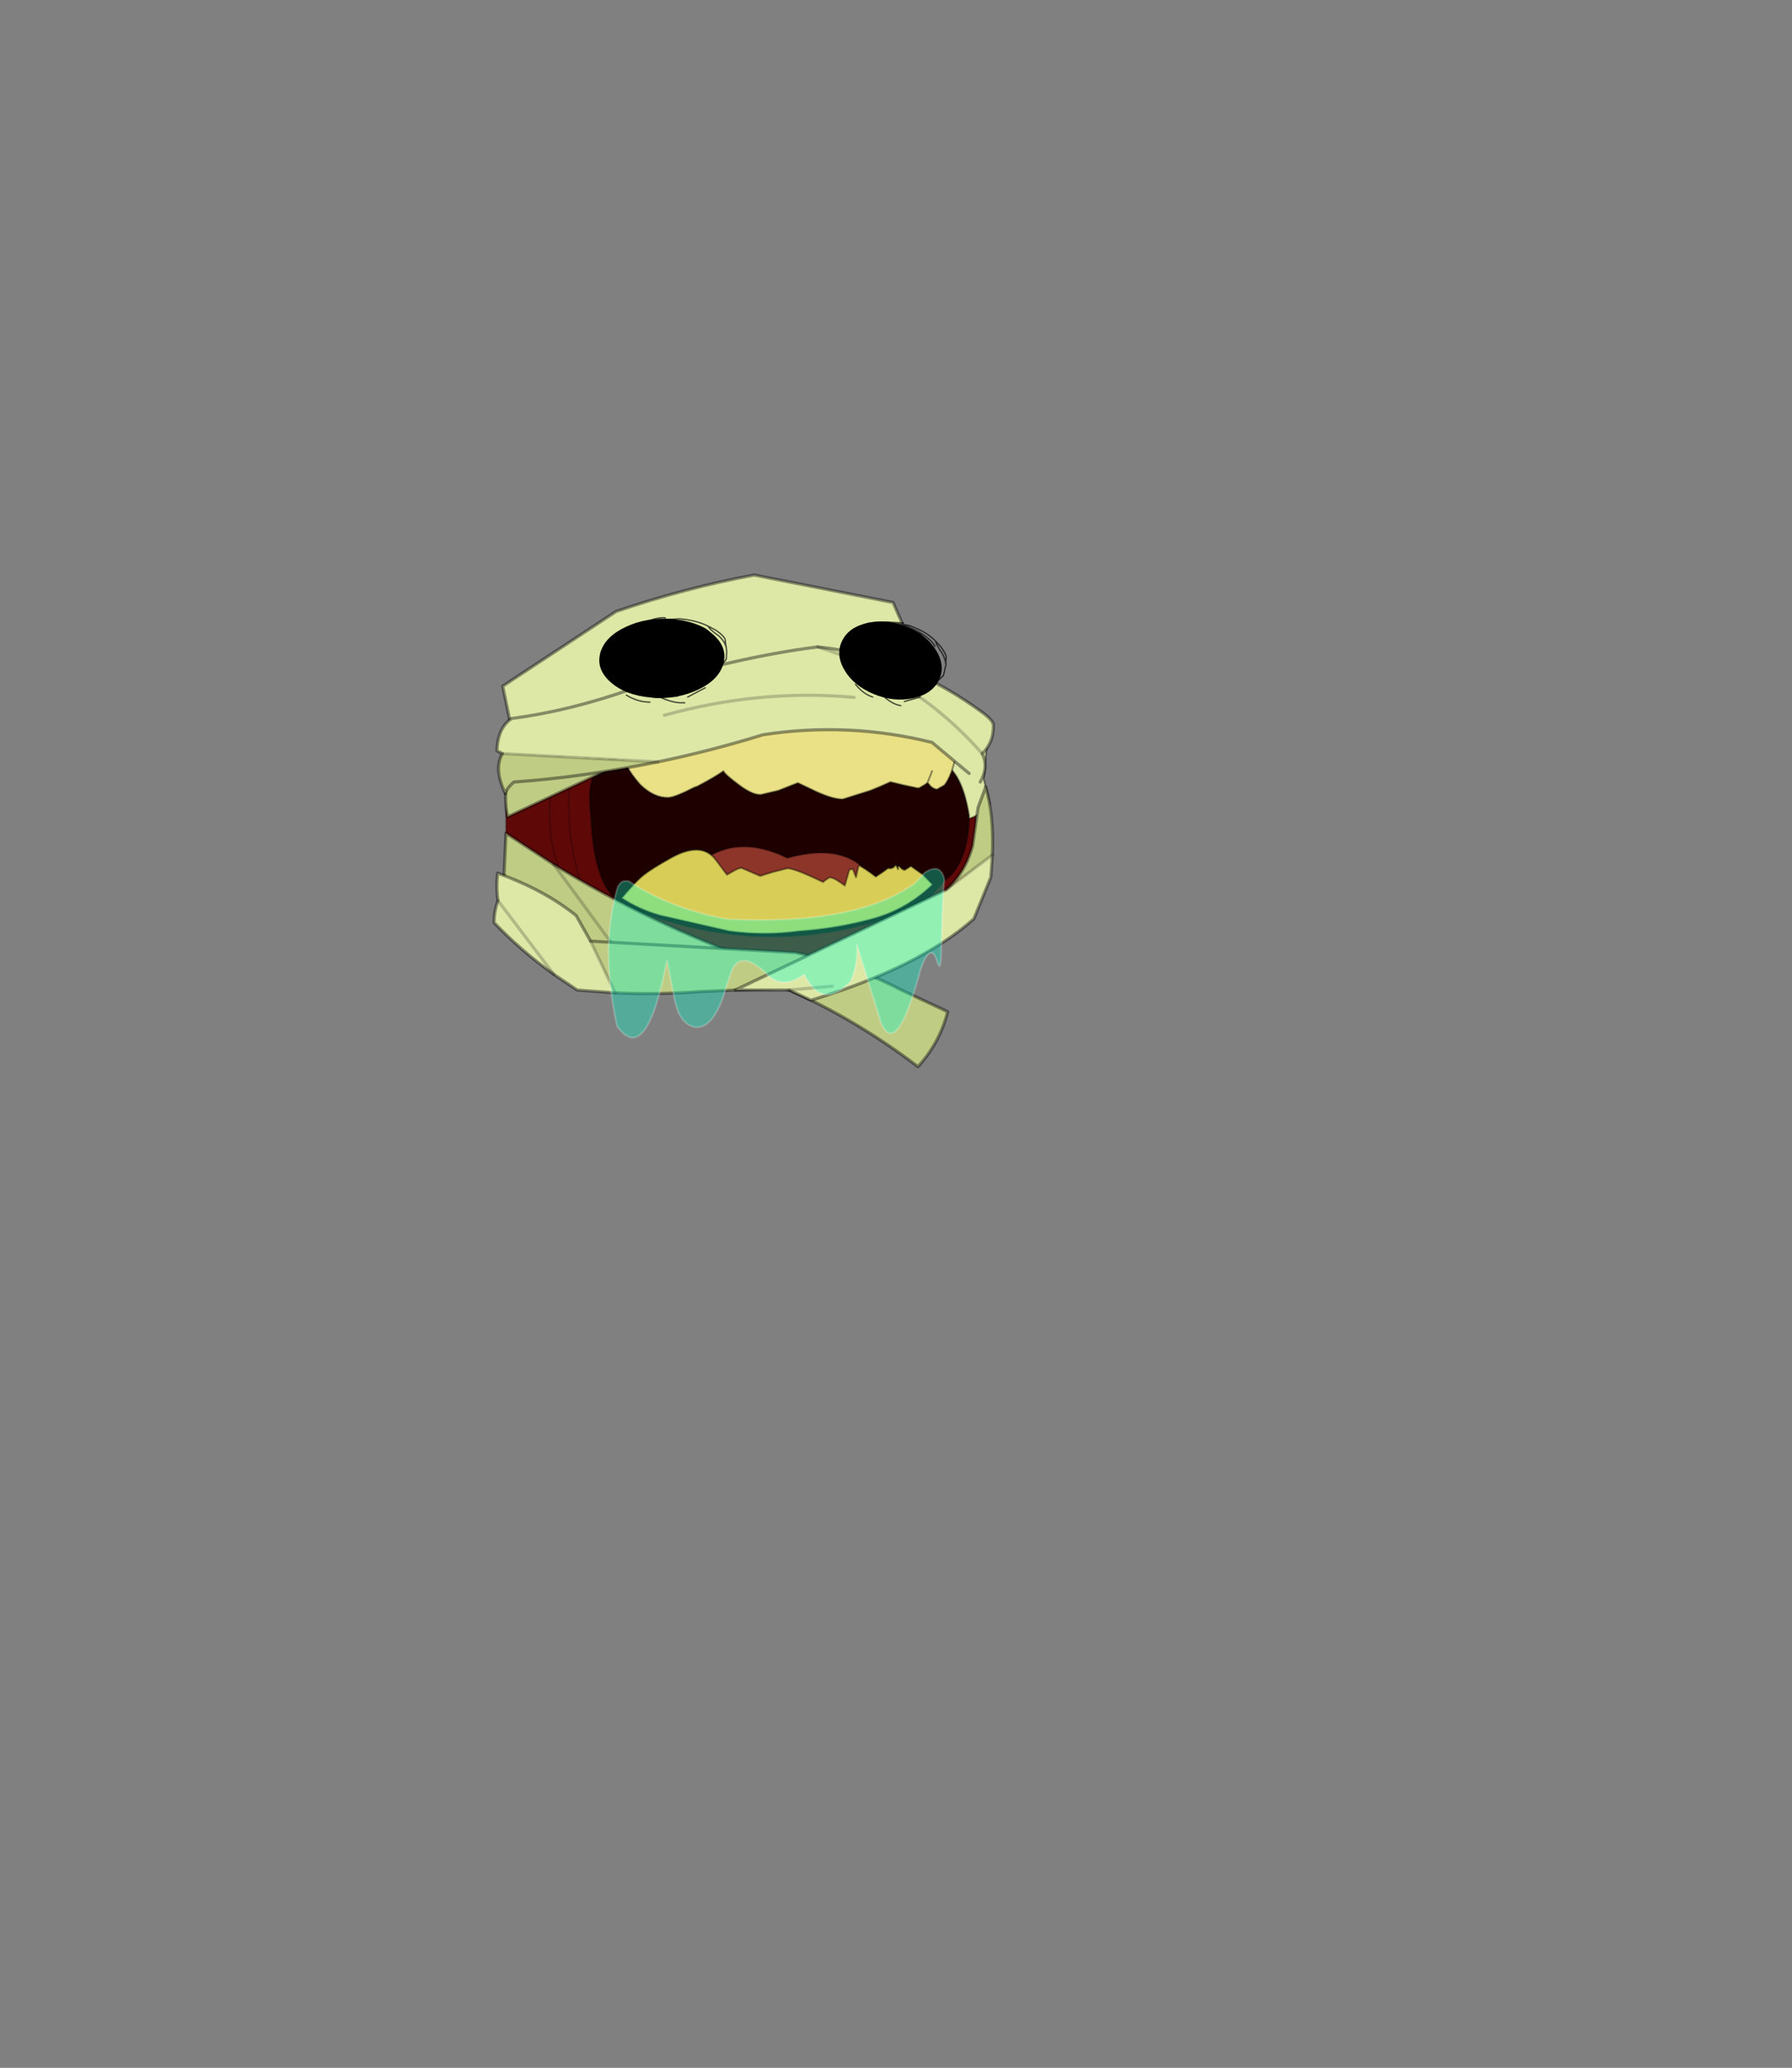 <?xml version="1.0" encoding="UTF-8" standalone="no"?>
<svg xmlns:xlink="http://www.w3.org/1999/xlink" height="531.5px" width="460.6px" xmlns="http://www.w3.org/2000/svg">
  <rect width="100%" height="100%" fill="#808080" stroke="none"/>
  <g transform="matrix(1.0, 0.0, 0.0, 1.0, 193.65, 334.05)">
    <use height="62.05" transform="matrix(1.642, 0.0, 0.0, 1.642, -66.322, -186.661)" width="78.2" xlink:href="#shape0"/>
    <use height="20.8" transform="matrix(-0.546, 2.038, -1.522, -0.128, -5.0, -173.6)" width="9.9" xlink:href="#sprite0"/>
    <use height="13.4" transform="matrix(1.642, 0.0, 0.0, 1.642, 22.863, -174.506)" width="16.35" xlink:href="#shape2"/>
    <use height="20.8" transform="matrix(-0.874, 1.738, -1.192, -0.493, 51.95, -167.75)" width="9.9" xlink:href="#sprite0"/>
    <use height="44.3" transform="matrix(1.642, 0.0, 0.0, 1.642, -67.061, -132.214)" width="78.55" xlink:href="#shape3"/>
  </g>
  <defs>
    <g id="shape0" transform="matrix(1.0, 0.0, 0.0, 1.0, -0.2, 0.25)">
      <path d="M1.85 33.0 Q38.8 15.25 75.4 25.6 L75.4 51.8 Q42.65 71.55 1.85 51.8 L1.85 33.0 M14.25 53.85 Q7.3 44.2 9.05 32.95 7.3 44.2 14.25 53.85 M14.65 51.05 Q11.2 42.75 11.75 33.25 11.2 42.75 14.65 51.05" fill="#5e0808" fill-rule="evenodd" stroke="none"/>
      <path d="M1.85 33.0 Q38.8 15.25 75.4 25.6 L75.4 51.8 Q42.65 71.55 1.85 51.8 L1.85 33.0 M11.75 33.25 Q11.2 42.75 14.65 51.05 M9.05 32.95 Q7.3 44.2 14.25 53.85" fill="none" stroke="#000000" stroke-linecap="round" stroke-linejoin="round" stroke-opacity="0.2" stroke-width="0.3"/>
      <path d="M76.65 31.95 L77.6 35.85 Q75.55 38.55 71.7 38.45 70.85 32.35 71.7 27.15 74.6 24.75 77.3 24.75 L76.65 31.95" fill="#dde8a7" fill-rule="evenodd" stroke="none"/>
      <path d="M76.65 31.95 L77.6 35.85 Q75.55 38.55 71.7 38.45 70.85 32.35 71.7 27.15 74.6 24.75 77.3 24.75 L76.65 31.95 Z" fill="none" stroke="#000000" stroke-linecap="round" stroke-linejoin="round" stroke-opacity="0.4" stroke-width="0.3"/>
      <path d="M74.35 37.65 Q74.2 45.35 70.25 48.0 68.35 50.7 65.0 52.45 42.85 60.95 20.8 51.9 15.65 49.7 15.2 37.85 14.2 29.85 18.3 29.2 L69.25 29.2 Q73.05 29.75 74.35 37.65" fill="#1e0000" fill-rule="evenodd" stroke="none"/>
      <path d="M74.35 37.65 Q74.2 45.35 70.25 48.0 68.35 50.7 65.0 52.45 42.85 60.95 20.8 51.9 15.65 49.7 15.2 37.85 14.2 29.85 18.3 29.2 L69.25 29.2 Q73.05 29.75 74.35 37.65 Z" fill="none" stroke="#000000" stroke-linecap="round" stroke-linejoin="round" stroke-opacity="0.4" stroke-width="0.3"/>
      <path d="M57.9 50.7 Q45.65 55.4 32.55 50.7 L30.95 46.2 Q37.05 40.0 45.9 44.3 55.9 41.55 59.6 48.2 L57.9 50.7" fill="#8e352a" fill-rule="evenodd" stroke="none"/>
      <path d="M57.9 50.7 Q45.65 55.4 32.55 50.7 L30.95 46.2 Q37.05 40.0 45.9 44.3 55.9 41.55 59.6 48.2 L57.9 50.7 Z" fill="none" stroke="#000000" stroke-linecap="round" stroke-linejoin="round" stroke-opacity="0.2" stroke-width="0.3"/>
      <path d="M1.35 17.4 L19.1 5.7 Q29.95 2.0 40.7 0.0 L62.45 4.3 67.45 15.7 28.45 20.1 2.9 24.9 1.35 17.4" fill="#dde8a7" fill-rule="evenodd" stroke="none"/>
      <path d="M1.35 17.4 L19.1 5.7 Q29.95 2.0 40.7 0.0 L62.45 4.3 67.45 15.7 28.45 20.1 2.9 24.9 1.35 17.4 Z" fill="none" stroke="#000000" stroke-linecap="round" stroke-linejoin="round" stroke-opacity="0.4" stroke-width="0.5"/>
      <path d="M72.3 28.5 L71.6 30.8 Q71.05 32.25 70.5 32.9 L69.35 33.55 Q68.9 33.55 68.35 33.1 L67.85 32.5 67.55 32.75 66.55 33.35 66.1 33.35 66.0 33.3 64.1 32.9 62.05 32.4 60.6 33.05 58.9 33.75 54.6 35.1 54.3 35.1 Q52.85 35.0 50.6 34.0 L47.55 32.55 44.5 33.75 41.75 34.4 Q40.35 34.45 38.1 32.7 36.1 31.2 35.9 30.7 34.65 31.6 31.8 33.1 L31.35 33.25 Q28.25 34.85 27.25 34.85 25.0 34.9 22.85 32.8 L22.1 31.9 Q19.85 29.05 19.85 26.5 L20.3 26.5 Q46.6 18.75 72.5 26.65 L72.25 28.5 72.3 28.5 M68.55 30.7 L67.85 32.5 68.55 30.7" fill="#eae187" fill-rule="evenodd" stroke="none"/>
      <path d="M72.3 28.5 L71.6 30.8 Q71.05 32.25 70.5 32.9 L69.35 33.55 Q68.9 33.55 68.35 33.1 L67.85 32.5 67.55 32.75 66.55 33.35 66.1 33.35 66.0 33.3 64.1 32.9 62.05 32.4 60.6 33.05 58.9 33.75 54.6 35.1 54.3 35.1 Q52.85 35.0 50.6 34.0 L47.55 32.55 44.5 33.75 41.75 34.4 Q40.35 34.45 38.1 32.7 36.1 31.2 35.9 30.7 34.65 31.6 31.8 33.1 L31.35 33.25 Q28.25 34.85 27.25 34.85 25.0 34.9 22.85 32.8 L22.1 31.9 Q19.85 29.05 19.85 26.5 L20.3 26.5 Q46.6 18.75 72.5 26.65 L72.25 28.5 M67.85 32.5 L68.55 30.7" fill="none" stroke="#000000" stroke-linecap="round" stroke-linejoin="round" stroke-opacity="0.4" stroke-width="0.3"/>
      <path d="M2.1 31.35 L11.8 28.05 20.15 29.4 2.1 37.85 Q1.5 34.85 2.1 31.35" fill="#bfcc84" fill-rule="evenodd" stroke="none"/>
      <path d="M2.1 31.35 L11.8 28.05 20.15 29.4 2.1 37.85 Q1.5 34.85 2.1 31.35 Z" fill="none" stroke="#000000" stroke-linecap="round" stroke-linejoin="round" stroke-opacity="0.4" stroke-width="0.5"/>
      <path d="M1.3 27.95 L0.45 27.5 Q0.55 23.95 2.75 22.45 11.75 21.3 21.65 17.8 38.55 12.75 50.65 11.25 64.5 12.65 76.75 21.75 77.9 22.65 78.15 23.35 78.25 26.2 76.4 27.95 77.45 30.0 76.1 32.4 L76.05 32.5 74.35 31.05 68.55 26.2 Q55.45 22.95 42.1 25.0 33.85 27.55 25.65 29.25 L1.3 27.95 M76.4 27.95 Q65.9 16.0 50.65 11.25 65.9 16.0 76.4 27.95 M56.35 19.15 Q41.65 17.8 26.65 21.95 41.65 17.8 56.35 19.15" fill="#dde8a7" fill-rule="evenodd" stroke="none"/>
      <path d="M25.65 29.25 Q13.85 31.65 3.1 32.4 2.0 33.35 1.75 34.2 -0.1 30.35 1.3 27.95 L25.65 29.25" fill="#bfcc84" fill-rule="evenodd" stroke="none"/>
      <path d="M25.65 29.25 Q13.85 31.65 3.1 32.4 2.0 33.35 1.75 34.2 -0.1 30.35 1.3 27.95 L0.45 27.5 Q0.55 23.95 2.75 22.45 11.75 21.3 21.65 17.8 38.55 12.75 50.65 11.25 64.5 12.65 76.75 21.75 77.9 22.65 78.15 23.35 78.25 26.2 76.4 27.95 77.45 30.0 76.1 32.4 M74.35 31.05 L68.55 26.2 Q55.45 22.95 42.1 25.0 33.85 27.55 25.65 29.25" fill="none" stroke="#000000" stroke-linecap="round" stroke-linejoin="round" stroke-opacity="0.4" stroke-width="0.5"/>
      <path d="M25.65 29.25 L1.3 27.95 M26.65 21.95 Q41.65 17.8 56.35 19.15 M50.65 11.25 Q65.9 16.0 76.4 27.95" fill="none" stroke="#000000" stroke-linecap="round" stroke-linejoin="round" stroke-opacity="0.2" stroke-width="0.5"/>
      <path d="M31.15 9.45 L31.7 9.75 32.4 10.25 Q33.4 11.0 33.7 12.0 L33.2 11.6 Q30.95 9.85 29.25 9.75 L25.0 10.1 29.25 9.75 Q30.95 9.85 33.2 11.6 L33.7 12.0 33.8 12.55 33.75 13.8 Q33.45 15.0 32.35 15.85 L32.35 15.9 30.6 17.0 27.9 17.85 27.85 17.85 25.0 17.9 24.8 17.95 23.95 17.85 23.3 17.7 22.45 17.5 Q21.5 17.2 20.65 16.65 L21.3 16.95 21.5 17.0 20.55 16.25 19.9 15.8 18.65 14.65 19.55 15.9 18.65 14.65 19.9 15.8 20.55 16.25 21.5 17.0 21.3 16.95 20.65 16.65 19.9 16.2 19.8 16.05 19.55 15.9 19.15 15.5 18.7 14.8 18.65 14.65 18.65 14.6 18.55 14.65 18.5 14.5 18.55 14.65 18.5 14.65 18.5 14.5 Q18.15 13.6 18.45 12.55 18.7 11.65 19.3 10.95 L20.15 10.1 20.3 10.05 20.45 9.95 21.55 9.4 21.6 9.35 21.7 9.25 21.8 9.2 21.7 9.25 21.6 9.35 21.55 9.4 20.45 9.95 20.8 9.75 21.35 9.45 Q21.5 9.3 21.6 9.3 L21.8 9.2 22.1 9.1 23.05 8.95 23.15 8.95 23.25 8.95 25.05 8.4 24.85 8.4 25.05 8.4 23.25 8.95 23.15 8.95 23.05 8.95 22.1 9.1 21.8 9.2 21.95 9.15 Q23.4 8.55 24.85 8.4 L25.9 8.35 25.05 8.4 26.0 8.5 26.55 8.5 26.7 8.5 26.8 8.5 28.25 8.5 28.45 8.5 28.25 8.5 26.8 8.5 27.4 8.4 27.45 8.4 27.75 8.35 27.9 8.4 28.45 8.5 28.5 8.55 Q30.05 8.8 31.15 9.45 L26.4 8.55 23.3 9.25 26.4 8.55 31.15 9.45 M22.0 9.6 L20.0 10.45 19.7 10.65 20.15 10.1 19.7 10.65 20.0 10.45 22.0 9.6 M23.25 8.95 L24.35 8.7 26.0 8.5 26.4 8.55 26.0 8.5 24.35 8.7 23.25 8.95 M21.55 9.4 L21.35 9.45 21.55 9.4 M26.4 8.55 L26.55 8.5 26.4 8.55 M22.45 17.5 L21.6 17.1 22.6 17.35 Q21.5 16.9 20.55 16.25 21.5 16.9 22.6 17.35 L22.65 17.35 Q20.65 16.0 19.45 14.3 20.65 16.0 22.65 17.35 L22.6 17.35 21.6 17.1 22.45 17.5 M22.65 17.35 L22.75 17.4 22.8 17.4 22.85 17.45 22.9 17.45 23.3 17.7 22.9 17.45 22.85 17.45 22.8 17.4 22.75 17.4 22.65 17.35 M21.5 17.0 L21.6 17.1 21.5 17.0 M23.95 17.85 L22.9 17.45 24.9 17.8 27.85 17.85 24.9 17.8 22.9 17.45 23.95 17.85 M18.7 12.65 Q18.75 11.75 19.7 10.7 L19.7 10.65 19.7 10.7 Q18.75 11.75 18.7 12.65 M19.3 10.95 L19.7 10.65 19.3 10.95" fill="#000000" fill-rule="evenodd" stroke="none"/>
      <path d="M26.8 6.7 Q25.7 6.55 23.9 7.3 L24.1 7.25 26.75 7.0 28.95 6.85 Q31.6 7.05 33.5 8.0 L34.65 8.6 Q36.15 9.6 36.2 10.25 L36.2 10.5 36.35 11.4 36.4 11.9 36.4 12.1 36.35 13.15 34.85 15.2 34.45 15.85 33.35 16.95 32.0 17.65 31.5 17.85 31.35 17.85 29.5 18.3 29.25 18.35 25.0 18.65 Q25.4 18.95 25.85 19.05 L26.95 19.1 27.05 19.05 27.15 19.1 27.2 19.1 27.9 19.0 28.75 18.95 M31.45 8.2 L31.0 8.0 31.15 8.2 31.45 8.2 Q32.2 8.4 32.45 8.55 M31.0 8.0 L30.95 8.0 30.95 7.95 30.9 7.9 28.25 7.35 25.8 7.25 25.35 7.45 25.3 7.55 25.25 7.55 25.05 7.6 24.15 8.0 25.2 8.0 28.6 7.75 Q29.6 7.9 30.5 8.2 L31.05 8.15 31.15 8.2 M30.45 8.5 L28.8 8.3 Q31.1 8.5 32.8 9.65 L32.85 9.7 33.4 9.85 33.2 9.6 33.15 9.55 33.15 9.5 32.8 9.25 32.5 9.05 32.3 9.0 32.15 8.95 31.25 8.55 30.45 8.5 M32.15 8.95 L32.1 8.9 31.25 8.55 29.8 8.15 29.6 8.1 28.25 8.25 28.5 8.25 28.8 8.3 M30.5 8.2 Q31.45 8.5 32.35 8.95 L32.5 9.05 M31.85 9.65 L32.25 9.85 33.65 10.85 33.75 10.85 33.75 10.9 34.3 11.35 34.05 10.8 33.85 10.5 32.85 9.7 32.4 9.6 31.85 9.65 31.15 9.45 26.4 8.55 23.3 9.25 M31.7 9.75 Q31.8 9.65 31.85 9.65 M27.9 8.4 L28.35 8.4 Q30.2 8.6 31.95 9.3 L32.35 9.45 32.8 9.65 M33.6 9.95 L33.45 9.85 33.55 9.95 33.65 10.1 34.1 10.5 33.65 9.95 33.6 9.95 33.2 9.6 M33.4 9.85 L33.45 9.85 M33.65 10.1 L33.85 10.5 34.05 10.65 35.2 12.15 34.9 10.95 34.9 10.9 34.75 10.75 Q34.35 10.2 33.65 9.95 M25.0 10.1 L29.25 9.75 Q30.95 9.85 33.2 11.6 L33.7 12.0 34.75 13.05 34.75 12.3 34.4 11.65 33.75 10.9 33.65 10.85 M34.75 12.3 L34.6 11.8 34.3 11.35 34.4 11.65 M34.9 10.95 L35.35 12.25 35.35 12.45 Q35.75 13.2 35.55 13.9 L34.95 14.85 34.85 15.1 34.85 15.2 34.05 15.85 M32.35 9.45 L30.5 8.85 28.5 8.55 28.45 8.5 28.25 8.5 26.8 8.5 26.7 8.5 26.55 8.5 26.4 8.55 26.0 8.5 24.35 8.7 23.25 8.95 25.05 8.4 24.85 8.4 M33.5 8.0 Q33.7 8.5 35.2 9.55 36.15 10.45 36.35 11.4 M32.85 9.7 L33.65 10.1 M25.25 7.55 L25.15 7.5 25.05 7.6 Q24.5 7.65 23.65 8.05 L24.15 8.0 23.55 8.45 25.2 8.0 M25.15 7.5 L23.3 7.9 22.9 8.05 21.85 8.6 Q22.8 8.25 23.65 8.05 L21.85 8.95 21.2 9.3 21.3 9.25 22.8 8.75 23.55 8.45 M22.8 8.75 L23.45 8.55 23.85 8.45 24.1 8.4 24.25 8.4 24.8 8.2 25.8 8.05 27.95 7.8 28.75 8.0 28.95 8.05 29.6 8.1 30.5 8.2 M21.8 9.2 L22.1 9.1 23.05 8.95 23.15 8.95 23.25 8.95 M21.95 9.15 L21.8 9.2 21.7 9.25 21.6 9.35 21.55 9.4 20.45 9.95 M20.3 10.05 L20.15 10.1 19.7 10.65 20.0 10.45 22.0 9.6 M24.8 8.2 L25.0 8.25 Q26.15 8.1 28.0 8.25 L28.1 8.25 28.15 8.25 28.25 8.25 M23.9 7.3 L22.35 7.7 Q22.2 7.75 22.0 7.85 21.4 7.95 20.7 8.4 L20.45 8.55 19.7 9.25 18.95 10.05 20.65 9.05 21.85 8.6 21.75 8.7 20.45 9.25 19.85 9.7 Q18.65 10.6 18.25 11.9 L18.2 12.05 19.3 10.95 19.7 10.65 19.7 10.7 Q18.75 11.75 18.7 12.65 M20.3 10.05 L20.5 9.8 21.2 9.3 M20.8 9.75 L21.35 9.45 21.55 9.4 M21.95 9.15 L22.8 8.75 M28.1 8.25 L28.1 8.3 28.0 8.25 27.45 8.4 27.4 8.4 26.8 8.5 M27.75 8.35 L27.9 8.4 M28.75 8.0 L28.45 7.95 25.8 8.05 M30.9 7.9 L29.85 7.35 28.0 7.1 26.75 7.0 25.75 7.25 25.8 7.25 M25.9 8.35 L25.05 8.4 26.0 8.5 26.55 8.5 M27.4 8.4 L27.05 8.4 26.9 8.35 26.75 8.35 26.6 8.35 26.5 8.35 25.9 8.35 M26.9 8.35 L28.0 8.25 M25.15 7.5 L25.75 7.25 24.1 7.25 M34.95 14.85 L35.15 14.3 35.15 14.25 35.25 14.0 35.05 13.5 34.7 14.45 Q34.35 15.3 33.9 15.35 L33.35 15.95 Q32.35 16.9 30.95 17.45 L29.65 17.9 28.45 18.15 28.45 18.2 28.4 18.25 26.45 18.45 26.25 18.45 25.95 18.55 25.0 18.65 24.4 18.65 23.45 18.65 23.9 18.75 25.85 19.05 26.0 19.15 26.95 19.1 27.15 19.1 M26.8 18.35 L25.05 18.15 23.55 17.9 24.2 18.3 24.6 18.5 26.25 18.45 26.35 18.4 26.8 18.35 29.75 17.75 28.2 17.8 27.9 17.85 27.85 17.85 24.9 17.8 22.9 17.45 23.95 17.85 24.8 17.95 25.0 17.9 M23.3 17.7 L23.55 17.9 22.45 17.5 21.6 17.1 21.5 17.0 20.55 16.25 19.9 15.8 18.65 14.65 19.55 15.9 19.8 16.1 19.8 16.15 Q19.9 16.1 19.9 16.2 M20.65 16.65 L20.15 16.45 20.3 16.65 22.1 17.85 23.85 18.5 23.95 18.5 24.6 18.5 24.8 18.6 26.25 18.45 M26.45 18.45 L26.9 18.4 28.4 18.25 M29.75 17.75 L29.85 17.7 29.9 17.75 29.9 17.7 30.25 17.55 30.35 17.5 32.5 15.85 32.35 15.85 32.35 15.9 M29.9 17.75 L29.95 17.7 29.9 17.7 M30.25 17.55 L29.95 17.7 M29.9 17.75 L29.65 17.9 M20.65 16.65 L21.3 16.95 21.5 17.0 M20.6 17.6 L20.85 17.7 22.55 18.3 21.7 17.95 21.5 17.8 20.6 17.6 19.8 17.05 19.1 16.45 18.9 16.25 18.85 16.25 18.7 16.15 18.5 15.95 17.65 15.6 19.0 17.25 M20.55 16.25 Q21.5 16.9 22.6 17.35 L22.65 17.35 Q20.65 16.0 19.45 14.3 M22.6 17.35 L21.6 17.1 M23.3 17.7 L22.9 17.45 22.85 17.45 22.8 17.4 22.75 17.4 22.65 17.35 M18.9 16.25 L21.5 17.8 22.1 17.85 M23.85 18.5 L23.8 18.5 22.55 18.3 23.45 18.65 22.35 18.55 M24.4 18.65 L24.1 18.6 23.95 18.5 M24.4 18.65 L24.7 18.65 24.8 18.6 24.9 18.65 25.0 18.65 M24.4 19.9 Q22.5 19.9 20.7 18.8 M29.85 20.0 L29.1 20.0 Q27.7 19.9 26.0 19.15 24.8 19.25 23.9 18.75 M34.75 13.05 L35.05 13.5 35.1 13.3 35.2 12.15 35.35 12.45 35.25 14.0 35.15 14.3 M33.8 12.55 Q34.35 12.7 34.25 13.2 33.9 14.35 32.65 15.7 L32.5 15.85 Q33.5 15.5 34.1 14.55 L34.7 13.3 34.75 13.05 M34.7 14.45 L34.0 15.25 33.9 15.35 M33.35 15.95 L31.7 16.9 30.35 17.5 M29.85 7.35 Q32.6 7.9 33.6 8.85 M33.05 17.65 L30.3 19.1 M17.65 15.6 L17.7 15.55 17.65 15.55 17.45 14.95 17.35 14.65 17.55 13.5 17.65 13.0 17.45 11.8 17.75 10.35 17.4 10.85 16.75 12.05 16.7 12.7 16.8 13.3 M18.85 10.1 L19.35 9.35 Q18.6 9.9 18.2 10.75 L18.85 10.1 18.95 10.05 18.85 10.15 18.55 10.9 19.85 9.7 M18.2 9.95 L17.75 10.35 M18.85 10.1 L18.85 10.15 18.0 11.75 18.55 10.9 18.25 11.9 M18.5 14.5 L18.55 14.65 18.7 14.8 19.15 15.5 19.55 15.9 M18.65 14.6 L18.65 14.65 M18.2 10.75 Q17.65 11.2 17.45 11.8 M18.2 12.05 Q17.95 12.95 18.05 13.6 L18.05 13.65 18.2 14.0 18.4 14.4 18.4 14.45 18.5 14.5 M18.5 14.65 L18.55 14.65 M18.4 14.45 L18.5 14.65 M19.15 15.5 L18.3 14.4 18.2 14.2 Q17.8 13.7 17.7 13.25 L17.65 13.0 17.7 12.95 17.75 12.45 18.0 11.75 M18.2 14.2 L18.2 14.1 18.15 14.0 17.7 13.25 17.7 12.95 18.2 12.05 M18.4 14.4 L18.2 14.1 M18.2 14.2 L18.4 14.45 M18.15 14.0 L18.05 13.65 M19.8 16.15 L19.95 16.3 20.15 16.45 20.1 16.45 20.3 16.65 M18.55 15.45 Q18.9 15.95 20.1 16.45 L19.95 16.3 M20.6 17.6 L19.1 16.45 M20.7 8.4 Q19.95 8.55 19.35 9.35 L20.45 8.55" fill="none" stroke="#000000" stroke-linecap="round" stroke-linejoin="round" stroke-opacity="0.702" stroke-width="0.2"/>
    </g>
    <g id="sprite0" transform="matrix(1.0, 0.0, 0.0, 1.0, 0.0, 0.0)">
      <use height="20.8" transform="matrix(1.0, 0.0, 0.0, 1.0, 0.0, 0.0)" width="9.9" xlink:href="#shape1"/>
    </g>
    <g id="shape1" transform="matrix(1.0, 0.0, 0.0, 1.0, 0.0, 0.0)">
      <path d="M8.45 17.75 Q7.0 20.8 4.95 20.8 2.9 20.8 1.45 17.75 0.0 14.7 0.0 10.4 0.0 6.1 1.45 3.05 2.9 0.0 4.95 0.0 7.0 0.0 8.45 3.05 9.9 6.1 9.9 10.4 9.9 14.7 8.45 17.75" fill="#000000" fill-rule="evenodd" stroke="none"/>
    </g>
    <g id="shape2" transform="matrix(1.0, 0.0, 0.0, 1.0, -54.5, -7.15)">
      <path d="M62.95 8.8 L62.3 8.7 63.0 8.95 63.45 9.1 63.55 9.15 63.65 9.15 64.1 9.2 64.15 9.25 64.45 9.25 64.5 9.35 64.9 9.55 65.0 9.65 66.9 11.1 63.3 9.1 63.45 9.1 63.3 9.1 66.9 11.1 67.3 11.55 67.7 12.15 Q68.35 13.1 68.4 14.05 L68.4 14.6 68.05 15.75 Q67.55 16.75 66.5 17.3 L66.5 17.35 64.9 17.9 62.8 18.05 62.75 18.05 62.5 18.05 62.45 18.05 Q61.35 17.9 60.2 17.4 L60.0 17.4 59.35 17.05 58.9 16.75 58.6 16.4 58.55 16.4 58.5 16.35 58.4 16.3 58.35 16.3 57.0 14.75 56.55 14.15 55.8 12.8 56.55 14.15 57.0 14.75 58.35 16.3 58.4 16.3 Q57.1 14.55 56.5 12.7 57.1 14.55 58.4 16.3 L58.5 16.35 58.55 16.4 58.6 16.4 58.9 16.75 58.2 16.35 56.95 15.15 56.45 14.55 56.45 14.4 56.25 14.2 55.8 12.8 56.25 14.2 56.0 13.75 55.8 13.0 55.8 12.8 55.8 12.75 55.75 12.8 55.7 12.65 Q55.6 11.8 56.05 10.9 L56.1 10.8 Q56.45 10.1 57.1 9.6 L57.95 9.0 58.1 9.0 58.25 8.95 58.6 8.85 59.05 8.7 59.3 8.65 59.4 8.65 59.4 8.6 59.5 8.6 59.6 8.6 59.65 8.6 59.7 8.55 59.75 8.6 59.8 8.6 Q61.0 8.4 62.05 8.6 L62.95 8.8 M63.65 9.15 L64.8 9.55 64.9 9.55 64.8 9.55 63.65 9.15 M62.3 8.7 L62.25 8.65 62.15 8.65 62.05 8.6 62.15 8.65 62.25 8.65 62.3 8.7 M59.8 8.6 L60.55 8.65 60.6 8.65 61.6 8.75 63.0 8.95 63.3 9.1 60.7 9.0 63.3 9.1 63.0 8.95 61.6 8.75 60.6 8.65 60.55 8.65 59.8 8.6 M68.4 14.05 L68.1 13.6 Q66.65 11.45 65.35 10.9 63.9 10.3 61.85 10.2 63.9 10.3 65.35 10.9 66.65 11.45 68.1 13.6 L68.4 14.05 M57.95 9.0 L57.5 9.4 57.1 9.6 57.5 9.4 57.95 9.0 M58.25 8.95 L59.25 8.75 59.05 8.7 59.25 8.75 59.25 8.7 59.4 8.65 59.25 8.7 59.25 8.75 58.25 8.95 M59.5 8.6 L59.65 8.6 59.75 8.6 59.65 8.6 59.5 8.6 M59.55 9.0 L57.8 9.3 57.5 9.4 57.8 9.3 59.55 9.0 M55.7 12.65 L55.75 12.8 55.7 12.8 55.7 12.65 M57.5 9.4 Q56.5 10.2 56.05 10.9 56.5 10.2 57.5 9.4 M57.0 14.75 L57.6 15.65 57.45 15.55 56.95 15.15 57.45 15.55 57.6 15.65 57.0 14.75 M57.6 15.65 L57.6 15.8 58.2 16.35 57.6 15.8 57.6 15.65 M59.35 17.05 L58.6 16.4 60.1 17.25 62.45 18.05 60.1 17.25 58.6 16.4 59.35 17.05 M57.6 15.8 L58.35 16.3 57.6 15.8 M60.6 8.65 L62.15 8.65 60.6 8.65" fill="#000000" fill-rule="evenodd" stroke="none"/>
      <path d="M64.1 9.2 L63.85 9.15 63.75 9.05 63.65 9.0 63.5 8.95 63.45 8.95 62.95 8.8 62.3 8.7 63.0 8.95 63.45 9.1 63.55 9.15 63.65 9.15 64.1 9.2 64.15 9.25 64.65 9.2 63.75 9.05 M63.45 9.1 L63.3 9.1 66.9 11.1 Q67.3 11.25 67.45 11.45 L67.85 11.55 68.25 11.75 68.2 11.7 Q67.1 10.25 65.3 9.45 L65.05 9.35 64.85 9.3 64.75 9.25 64.7 9.25 64.7 9.3 64.65 9.2 62.25 8.5 62.2 8.45 62.1 8.45 61.6 8.45 61.45 8.4 61.25 8.4 60.95 8.4 60.4 8.45 59.75 8.6 59.8 8.6 60.55 8.65 60.6 8.65 61.6 8.75 63.0 8.95 63.3 9.1 60.7 9.0 M65.0 9.65 L64.9 9.55 64.8 9.55 63.65 9.15 M64.45 9.25 L64.5 9.35 64.85 9.45 Q66.35 10.1 67.6 11.2 L67.9 11.4 68.2 11.7 M64.85 9.3 L66.0 9.5 65.45 9.3 65.3 9.2 65.05 9.1 62.95 8.55 62.2 8.45 M64.65 9.2 L64.7 9.25 M62.95 8.55 L64.7 8.8 65.3 9.2 M64.05 7.5 L61.55 7.35 61.7 7.35 63.9 7.75 Q64.95 7.8 65.7 8.2 67.8 9.0 69.1 10.35 L69.9 11.2 Q70.85 12.45 70.75 13.1 L70.7 13.35 70.7 14.15 70.55 14.7 70.55 14.85 70.3 15.75 68.65 17.3 68.15 17.8 67.1 18.55 65.85 18.85 65.4 18.95 65.3 18.9 63.7 18.85 63.5 18.8 60.0 18.1 60.6 18.65 61.5 18.95 61.6 18.95 61.65 19.0 61.7 19.0 62.25 19.1 62.95 19.25 M63.9 7.75 L63.05 7.75 63.1 7.8 65.05 8.5 Q65.95 8.85 67.05 9.65 L66.35 8.85 64.9 8.15 63.9 7.75 M61.2 8.0 L59.55 8.35 59.0 8.55 59.1 8.5 60.4 8.45 61.05 8.3 Q61.35 8.1 61.6 8.05 L61.2 8.0 59.65 8.05 59.55 8.15 58.4 8.3 57.8 8.55 Q56.65 9.1 56.05 10.2 L56.0 10.3 57.1 9.6 57.5 9.4 57.95 9.0 58.1 9.0 58.3 8.8 59.0 8.55 M63.1 7.8 L62.65 7.85 62.65 7.95 62.6 7.95 62.45 7.95 61.6 8.05 62.45 8.35 Q63.85 8.4 65.25 8.9 L66.65 9.85 67.1 9.9 67.15 10.0 67.1 9.75 67.05 9.75 67.05 9.7 67.05 9.65 M61.55 7.35 L60.2 7.35 59.95 7.4 58.75 7.55 58.55 7.65 57.8 8.1 57.0 8.7 58.6 8.15 59.65 8.05 60.6 7.8 61.0 7.75 62.5 7.85 62.65 7.85 63.05 7.75 61.7 7.35 M62.6 7.95 L62.5 7.85 62.45 7.95 61.2 8.0 M62.05 8.6 L62.15 8.65 62.25 8.65 62.3 8.7 M62.45 8.35 L61.05 8.3 M61.85 10.2 Q63.9 10.3 65.35 10.9 66.65 11.45 68.1 13.6 L68.4 14.05 69.0 15.35 69.2 14.65 69.0 13.95 68.7 13.1 68.6 13.0 67.7 11.75 67.45 11.45 67.3 11.55 M68.15 10.6 L67.4 10.05 67.15 10.0 M67.4 10.05 L67.1 9.75 M66.0 9.5 L66.65 9.85 68.0 10.95 68.1 11.05 68.3 11.35 68.5 11.65 68.45 11.7 68.5 11.75 68.6 11.85 68.8 12.2 Q69.35 12.6 69.5 13.2 L69.6 13.35 69.55 13.4 Q69.8 13.9 69.7 14.75 L69.65 14.95 69.5 16.3 68.8 17.05 68.7 17.2 68.65 17.3 67.85 17.7 M65.3 9.45 L66.55 10.05 Q67.0 10.35 67.2 10.3 L66.1 9.6 66.0 9.5 M68.1 11.05 L67.95 11.0 67.8 10.9 67.2 10.3 67.8 10.85 67.8 10.9 M67.9 11.4 L66.5 10.4 Q66.05 10.0 65.0 9.65 M68.6 11.85 L68.6 12.05 68.65 12.05 68.8 12.2 69.05 12.9 68.75 12.3 68.85 12.75 69.0 12.95 69.55 14.6 69.55 13.4 M68.65 12.05 L68.75 12.2 68.75 12.3 68.25 11.75 68.85 12.75 68.95 13.05 69.05 13.6 69.2 14.15 69.2 14.65 M69.1 10.35 Q69.15 10.85 70.1 12.2 70.7 13.25 70.7 14.15 M68.25 11.75 L68.6 12.05 M66.35 8.85 Q68.45 10.05 69.0 11.15 M68.6 13.0 L68.7 13.05 68.7 13.1 69.05 13.6 69.0 13.95 M68.4 14.6 Q68.8 14.9 68.6 15.3 68.05 16.3 66.75 17.2 L66.7 17.3 Q67.5 17.25 68.2 16.5 L68.9 15.5 69.0 15.35 69.2 15.8 69.25 15.6 69.55 14.6 69.65 14.95 69.2 16.3 69.05 16.6 68.8 17.05 M66.5 17.3 L66.6 17.3 66.7 17.3 M66.5 17.3 L66.5 17.35 M62.8 18.05 L64.0 18.4 64.15 18.35 64.1 18.45 64.15 18.4 64.45 18.3 64.55 18.3 Q65.7 18.0 66.6 17.3 M69.05 16.6 L69.05 16.55 69.2 16.3 69.2 15.8 68.65 16.55 Q68.25 17.3 67.85 17.2 L67.3 17.65 65.05 18.4 63.9 18.5 62.9 18.45 62.85 18.5 62.8 18.5 61.2 18.25 61.05 18.2 60.8 18.2 60.0 18.1 59.5 17.95 58.75 17.7 59.1 17.85 60.6 18.65 60.7 18.75 61.5 18.95 61.65 19.0 M68.65 16.55 L67.95 17.15 67.85 17.2 M61.2 18.25 L61.6 18.3 62.8 18.5 M61.55 18.2 L60.2 17.6 59.05 17.0 59.45 17.55 59.7 17.85 59.75 17.9 59.85 17.95 61.05 18.2 61.15 18.15 61.55 18.2 64.0 18.4 M62.8 18.05 L62.75 18.05 62.5 18.05 62.45 18.05 60.1 17.25 58.6 16.4 59.35 17.05 60.0 17.4 60.2 17.4 M58.9 16.75 L59.0 17.0 59.05 17.0 M64.45 18.3 L64.2 18.4 64.1 18.45 63.9 18.5 M64.2 18.4 L64.15 18.4 M67.3 17.65 L65.75 18.1 64.55 18.3 M60.7 18.75 Q61.9 19.9 63.05 20.3 L63.65 20.45 M66.7 19.1 L64.2 19.8 M55.5 15.3 L54.8 13.4 54.75 12.8 54.75 12.5 55.2 11.5 55.35 11.05 55.45 9.9 56.0 8.65 55.6 9.0 Q55.0 9.55 54.85 9.95 L54.65 10.55 54.6 11.1 M56.0 13.75 L55.6 12.55 55.6 12.5 55.55 12.3 55.35 11.3 55.35 11.05 55.4 11.05 55.55 10.6 55.9 10.0 56.9 8.7 56.9 8.65 56.25 9.1 Q55.7 9.4 55.45 9.9 M55.35 11.3 L55.4 11.05 56.0 10.3 Q55.6 11.1 55.55 11.7 L55.55 11.75 55.55 11.85 55.55 11.9 55.55 12.1 55.65 12.5 55.6 12.55 55.7 12.65 55.75 12.8 55.8 13.0 56.0 13.75 56.25 14.2 56.4 14.45 56.4 14.5 56.45 14.55 M55.55 12.3 L55.55 12.2 55.5 12.1 55.35 11.3 M55.5 12.1 L55.55 11.9 M58.6 8.85 L59.05 8.7 59.25 8.75 59.25 8.7 59.4 8.65 59.4 8.6 59.5 8.6 59.6 8.6 59.65 8.6 59.7 8.55 59.75 8.6 59.65 8.6 59.5 8.6 M59.25 8.75 L58.25 8.95 M56.45 8.4 L56.0 8.65 M57.0 8.7 L56.9 8.7 56.55 9.35 Q57.05 8.85 57.8 8.55 M56.25 9.1 Q56.75 8.45 57.45 8.15 58.15 7.55 58.75 7.55 M56.9 8.65 L57.45 8.15 58.55 7.65 M57.0 8.7 L56.9 8.65 M57.5 9.4 L57.8 9.3 59.55 9.0 M56.05 10.2 L56.55 9.35 55.9 10.0 M56.05 10.9 Q56.5 10.2 57.5 9.4 M55.7 12.8 L55.75 12.8 M55.8 12.75 L55.8 12.8 56.55 14.15 57.0 14.75 58.35 16.3 58.4 16.3 Q57.1 14.55 56.5 12.7 M55.8 12.8 L56.25 14.2 M56.95 15.15 L57.45 15.55 57.6 15.65 57.0 14.75 M56.4 14.5 L56.5 14.65 56.5 14.75 56.55 14.75 56.6 14.85 56.95 15.15 M58.2 16.35 L57.6 15.8 57.6 15.65 M55.75 14.6 L56.7 16.0 57.4 16.4 55.7 14.4 55.75 14.6 56.2 15.3 56.7 16.0 56.9 16.15 58.15 17.15 57.5 16.6 57.4 16.4 57.85 16.6 Q57.2 16.0 56.7 15.05 L56.55 14.8 Q55.7 14.1 55.55 13.55 M56.7 15.05 L56.6 14.85 56.55 14.8 56.55 14.75 M58.9 16.75 L58.6 16.4 58.55 16.4 58.5 16.35 58.4 16.3 M59.7 17.85 L59.2 17.65 59.3 17.8 59.5 17.95 59.75 18.0 59.9 18.0 59.85 17.95 M59.2 17.65 L59.1 17.65 58.15 17.15 58.75 17.7 57.9 17.35 M60.0 18.1 L59.9 18.05 59.9 18.0 61.05 18.2 M58.2 16.35 L59.0 17.0 M57.85 16.6 L59.1 17.65 M58.35 16.3 L57.6 15.8 M54.8 13.4 L54.85 13.45 55.4 14.0 55.5 14.25 55.6 14.3 55.7 14.4 M60.7 18.75 Q59.75 18.6 59.1 17.85 M59.25 19.1 Q57.75 18.6 56.55 17.1 M55.6 12.55 L55.7 12.8 M55.65 12.5 L55.55 12.2 M62.15 8.65 L60.6 8.65" fill="none" stroke="#000000" stroke-linecap="round" stroke-linejoin="round" stroke-opacity="0.702" stroke-width="0.2"/>
    </g>
    <g id="shape3" transform="matrix(1.0, 0.0, 0.0, 1.0, 0.25, -32.9)">
      <path d="M41.65 47.1 L43.55 46.5 45.9 45.9 Q47.05 45.9 51.5 48.05 51.8 47.75 52.45 47.35 L52.65 47.35 Q53.25 47.35 54.9 48.6 L55.6 46.15 56.15 46.0 56.65 47.3 Q57.0 45.6 57.1 45.45 58.0 45.85 59.75 47.2 L60.8 46.5 61.7 45.85 61.8 45.9 62.1 45.9 Q62.45 45.9 62.9 45.35 L63.25 46.05 Q63.1 45.25 63.55 45.7 63.95 46.15 64.3 46.15 L65.25 45.55 67.15 46.9 68.65 48.45 Q64.55 52.4 59.15 53.85 53.6 55.35 47.8 55.75 42.3 56.5 36.8 55.75 L26.05 53.3 Q22.65 52.35 19.95 50.55 L21.05 49.3 Q22.5 47.65 23.45 46.9 24.75 45.9 27.6 44.3 32.4 41.6 34.65 44.5 L36.45 46.9 37.6 46.25 Q38.3 45.85 38.75 45.85 L40.15 46.45 41.65 47.1" fill="#d8cd56" fill-rule="evenodd" stroke="none"/>
      <path d="M41.65 47.1 L40.15 46.45 38.75 45.85 Q38.3 45.85 37.6 46.25 L36.45 46.9 34.65 44.5 Q32.4 41.6 27.6 44.3 24.75 45.9 23.45 46.9 22.5 47.65 21.05 49.3 L19.95 50.55 Q22.65 52.35 26.05 53.3 L36.8 55.75 Q42.3 56.5 47.8 55.75 53.6 55.35 59.15 53.85 64.55 52.4 68.65 48.45 L67.15 46.9 65.25 45.55 64.3 46.15 Q63.95 46.15 63.55 45.7 63.1 45.25 63.25 46.05 L62.9 45.35 Q62.45 45.9 62.1 45.9 L61.8 45.9 61.7 45.85 60.8 46.5 59.75 47.2 Q58.0 45.85 57.1 45.45 57.0 45.6 56.65 47.3 L56.15 46.0 55.6 46.15 54.9 48.6 Q53.25 47.35 52.65 47.35 L52.45 47.35 Q51.8 47.75 51.5 48.05 47.05 45.9 45.9 45.9 L43.55 46.5 41.65 47.1 Z" fill="none" stroke="#000000" stroke-linecap="round" stroke-linejoin="round" stroke-opacity="0.4" stroke-width="0.3"/>
      <path d="M9.35 45.3 Q24.5 54.6 41.15 60.5 L22.0 62.55 1.45 49.5 1.85 40.4 9.35 45.3 22.0 62.55 9.35 45.3" fill="#bfcc84" fill-rule="evenodd" stroke="none"/>
      <path d="M9.35 45.3 Q24.5 54.6 41.15 60.5 L22.0 62.55 1.45 49.5 1.85 40.4 9.35 45.3" fill="none" stroke="#000000" stroke-linecap="round" stroke-linejoin="round" stroke-opacity="0.4" stroke-width="0.5"/>
      <path d="M9.35 45.3 L22.0 62.55" fill="none" stroke="#000000" stroke-linecap="round" stroke-linejoin="round" stroke-opacity="0.2" stroke-width="0.5"/>
      <path d="M0.6 50.95 L9.35 62.5 0.6 50.95 Q0.3 48.95 0.55 46.65 7.9 49.3 12.85 53.3 L15.1 57.3 18.95 65.4 13.0 64.95 9.35 62.5 Q4.2 58.8 0.0 54.4 0.0 52.65 0.6 50.95" fill="#dde8a7" fill-rule="evenodd" stroke="none"/>
      <path d="M18.95 65.4 L15.1 57.3 47.2 59.1 Q52.55 60.25 57.4 62.1 60.6 63.3 63.55 64.85 L71.0 68.35 Q69.75 73.25 66.35 76.95 56.3 69.3 45.4 64.6 L45.05 64.65 32.2 65.2 Q25.75 65.7 18.95 65.4 M45.05 64.65 L57.4 62.1 45.05 64.65" fill="#bfcc84" fill-rule="evenodd" stroke="none"/>
      <path d="M0.6 50.95 Q0.0 52.65 0.0 54.4 4.2 58.8 9.35 62.5 L13.0 64.95 18.95 65.4 Q25.75 65.7 32.2 65.2 L45.05 64.65 45.4 64.6 Q56.3 69.3 66.35 76.95 69.75 73.25 71.0 68.35 L63.55 64.85 Q60.6 63.3 57.4 62.1 52.55 60.25 47.2 59.1 L15.1 57.3 12.85 53.3 Q7.9 49.3 0.55 46.65 0.3 48.95 0.6 50.95" fill="none" stroke="#000000" stroke-linecap="round" stroke-linejoin="round" stroke-opacity="0.4" stroke-width="0.5"/>
      <path d="M9.35 62.5 L0.6 50.95 M18.95 65.4 L15.1 57.3 M57.4 62.1 L45.05 64.65" fill="none" stroke="#000000" stroke-linecap="round" stroke-linejoin="round" stroke-opacity="0.2" stroke-width="0.5"/>
      <path d="M78.0 43.8 L77.75 47.3 75.1 53.8 Q66.6 61.4 49.6 66.55 L46.2 64.95 37.75 64.95 70.75 49.25 78.0 43.8 M52.95 64.35 L46.2 64.95 52.95 64.35" fill="#dde8a7" fill-rule="evenodd" stroke="none"/>
      <path d="M70.75 49.25 Q73.7 46.7 74.9 42.4 L75.75 36.4 76.95 33.15 Q78.25 37.5 78.0 43.8 L70.75 49.25" fill="#bfcc84" fill-rule="evenodd" stroke="none"/>
      <path d="M78.0 43.8 L77.75 47.3 75.1 53.8 Q66.6 61.4 49.6 66.55 L46.2 64.95 37.75 64.95 70.75 49.25 Q73.7 46.7 74.9 42.4 L75.75 36.4 76.95 33.15 Q78.25 37.5 78.0 43.8" fill="none" stroke="#000000" stroke-linecap="round" stroke-linejoin="round" stroke-opacity="0.4" stroke-width="0.5"/>
      <path d="M78.0 43.8 L70.75 49.25 M46.2 64.95 L52.95 64.35" fill="none" stroke="#000000" stroke-linecap="round" stroke-linejoin="round" stroke-opacity="0.2" stroke-width="0.5"/>
      <path d="M70.0 58.5 Q69.95 62.25 69.45 60.75 68.4 57.0 66.75 61.75 63.0 75.8 60.55 70.05 L56.75 57.75 Q57.05 60.7 55.8 63.6 51.35 68.2 48.55 62.5 45.25 64.85 42.95 62.7 38.6 58.35 37.15 62.05 L36.3 64.55 Q34.45 71.2 31.3 70.75 29.0 70.1 28.3 66.6 L27.05 60.3 Q23.85 77.05 19.25 70.6 16.6 58.45 19.25 49.15 19.75 47.55 21.15 47.95 27.65 52.25 36.55 53.85 56.6 54.85 65.8 48.3 L67.45 46.55 Q69.95 44.95 70.5 47.75 70.2 49.4 70.0 58.5" fill="#00ffcc" fill-opacity="0.341" fill-rule="evenodd" stroke="none"/>
      <path d="M70.0 58.5 Q69.95 62.25 69.45 60.75 68.4 57.0 66.75 61.75 63.0 75.8 60.55 70.05 L56.75 57.75 Q57.05 60.7 55.8 63.6 51.35 68.2 48.55 62.5 45.25 64.85 42.95 62.7 38.6 58.35 37.15 62.05 L36.3 64.55 Q34.45 71.2 31.3 70.75 29.0 70.1 28.3 66.6 L27.05 60.3 Q23.85 77.05 19.25 70.6 16.6 58.45 19.25 49.15 19.75 47.55 21.15 47.95 27.65 52.25 36.55 53.85 56.6 54.85 65.8 48.3 L67.45 46.55 Q69.95 44.95 70.5 47.75 70.2 49.4 70.0 58.5 Z" fill="none" stroke="#ffffff" stroke-linecap="round" stroke-linejoin="round" stroke-opacity="0.2" stroke-width="0.3"/>
    </g>
  </defs>
</svg>
